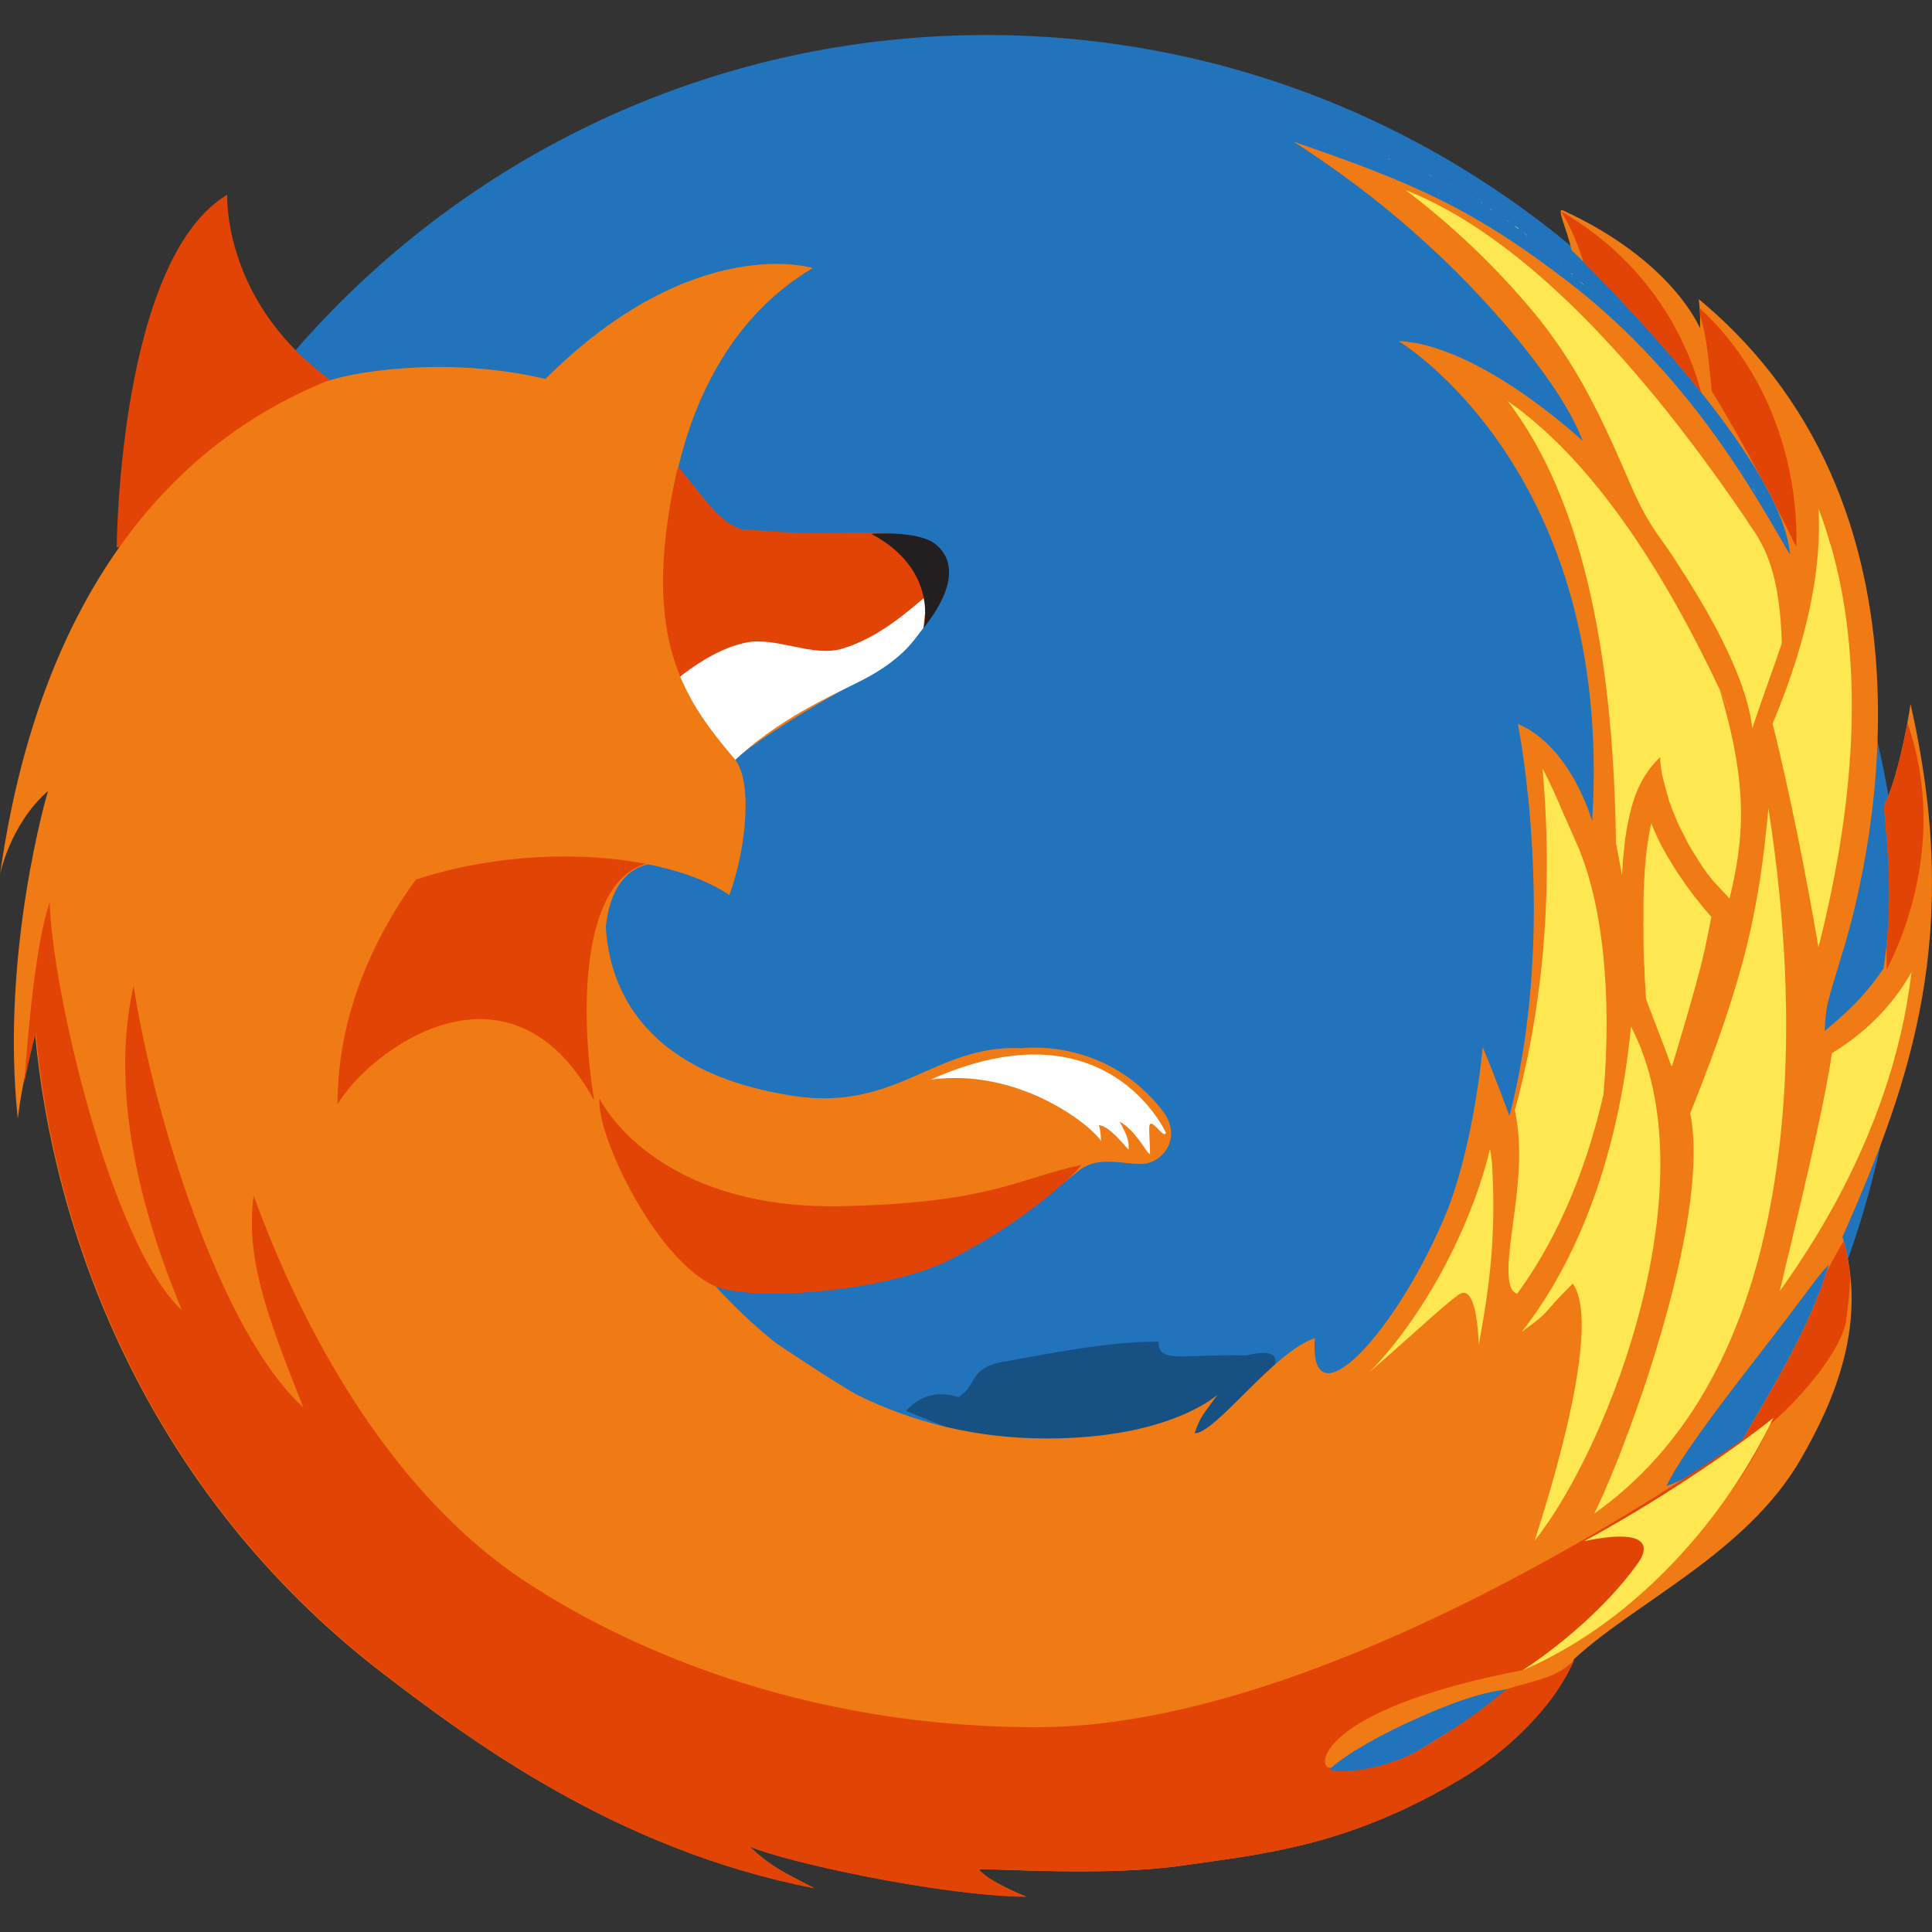 <svg xmlns="http://www.w3.org/2000/svg" width="32" height="32" viewBox="0 0 32 32"><rect x="0" y="0" width="32" height="32" fill="#333333" stroke="none"/><path fill="#2173BB" d="M31.492 15.74c0 8.37-6.785 15.154-15.155 15.154S1.183 24.11 1.183 15.74 7.967.58 16.337.58c8.37 0 15.155 6.784 15.155 15.153v.007z"/><path opacity=".3" enable-background="new" d="M16.635 22.553c.692-.12 1.703-.338 2.553-.33 0 .37.38.2 1.448.228 1.31-.318-.41 1.24-.458 1.308-.28-.007-2.58.26-2.86.26-.142-.01-.27-.098-.303 0-.775-.11-1.377-.4-2.01-.65.175-.196.46-.36.87-.228.332-.205.152-.485.76-.59v.003z"/><path fill="#E24406" d="M3.764 3.218s-.098 1.847 1.834 3.164l-.96 2.01-2.705.678s.027-4.76 1.83-5.845v-.007z"/><path fill="#F07B14" d="M31.644 11.663s-.16 1.106-.44 1.688c.096 1.03.14 1.71-.007 2.69-.36.534-.717.815-.976 1.037.03-.48.027-.402.335-1.43.272-.92 1.97-7.055-2.42-10.694 0 0 .036.26.02.482 0 0-.443-1.112-2.27-1.952-.117-.055.08.342.143.658.294.274 3.492 3.422 3.62 5.046-.473-.783-1.547-2.874-3.65-4.502-1.6-1.233-2.596-1.66-4.575-2.34 0 0 1.01.62 2.04 1.54 1.18 1.04 2.42 2.51 2.75 3.418 0 0-1.69-1.59-3.05-1.656 0 0 3.575 2.13 3.207 7.952 0 0-.347-1.237-1.23-1.61 0 0 .678 3.367-.14 6.492 0 0-.18-.5-.443-1.14 0 0-.146 1.694-.65 2.86-.84 1.95-2.235 3.398-2.13 1.962-.676.22-1.642 1.58-1.992 1.576.1-.296.135-.295.38-.64 0 0-.773.726-2.83.726-1.17 0-2.21-.267-3.123-.715-.196-.097-.935-.547-1.108-.674-.46-.335-.88-.72-1.256-1.134.417.064.91.095 1.49.065 2.33-.112 4.337-1.826 4.53-1.98.323-.25.71-.103 1.05-.11.336-.01.688-.44.325-.896-.95-1.21-2.32-1.02-2.32-1.02-1.435-.07-2.062 1.06-3.8.79-2.64-.41-3.044-1.983-3.09-2.8.126-1.187.99-1.384 2.046-.527.166-1.25.156-1.585.024-2.195.89-.734 2.268-1.397 2.795-1.777.312-.225 1.334-1.718.362-1.92-1.03-.214-1.297-.008-2.88-.15-.4-.022-.7-.498-1.148-1.04.276-1.154.89-2.51 2.23-3.303 0 0-1.97-.613-4.43 1.837l-.03-.008c-1.63-.38-3.257-.103-3.675.078C4.092 6.874.84 8.527 0 14.488c0 0 .16-.828.795-1.387 0 0-.795 2.674-.5 5.43.047-.445.18-1.01.285-1.425.282 3.18 1.755 7.546 5.79 10.633 1.352 1.03 3.818 2.9 7.108 3.53-.507-.26-.713-.355-1.072-.69.59.253 3.124.815 4.587.833 0 0-.615-.24-.79-.452.324-.01 2.118.12 3.375-.06 1.396-.2 2.755-.324 4.64-1.45.67-.4 1.502-1.14 1.853-1.97 1.026-.95 2.856-1.755 3.756-3.313.56-.972 1.118-2.26.69-3.68 1.17-2.64 1.983-5.054 1.128-8.824v.003zm-8.11 17.308c-.686.418-1.61.418-1.496.316.257-.23.82-.56 1.504-.858.99-.44 1.32-.42 1.5-.47-.25.196-.5.4-1.503 1.008l-.007.005zm5.28-5.045c-.534.36-.89.578-1.213.688.206-.437.79-1.218 1.446-2.065.95-1.223 1.05-1.41 1.244-1.604-.297 1.013-.928 2.035-1.477 2.98zm2.83-12.262s-.16 1.106-.44 1.688c.096 1.03.14 1.71-.007 2.69-.36.534-.717.815-.976 1.037.03-.48.027-.402.335-1.43.272-.92 1.97-7.055-2.42-10.694 0 0 .036.26.02.482 0 0-.443-1.112-2.27-1.952-.117-.055.08.342.143.658.294.274 3.492 3.422 3.62 5.046-.473-.783-1.547-2.874-3.65-4.502-1.6-1.233-2.596-1.66-4.575-2.34 0 0 1.01.62 2.04 1.54 1.18 1.04 2.42 2.51 2.75 3.418 0 0-1.69-1.59-3.05-1.656 0 0 3.575 2.13 3.207 7.952 0 0-.347-1.237-1.23-1.61 0 0 .678 3.367-.14 6.492 0 0-.18-.5-.443-1.14 0 0-.146 1.694-.65 2.86-.84 1.95-2.235 3.398-2.13 1.962-.676.22-1.642 1.58-1.992 1.576.1-.296.135-.295.38-.64 0 0-.773.726-2.83.726-1.17 0-2.21-.267-3.123-.715-.197-.097-1.29-.812-1.378-.88-.354-.283-.683-.597-.986-.93.417.065.91.096 1.49.066 2.33-.112 4.337-1.826 4.53-1.98.323-.25.71-.103 1.05-.11.336-.01.688-.44.325-.896-.95-1.21-2.32-1.02-2.32-1.02-1.435-.073-2.062 1.06-3.8.787-2.64-.408-3.044-1.98-3.09-2.797.126-1.187.99-1.384 2.046-.527.166-1.25.156-1.585.024-2.195.89-.734 2.268-1.397 2.795-1.777.312-.225 1.334-1.718.362-1.92-1.03-.214-1.297-.008-2.88-.15-.4-.022-.7-.498-1.148-1.04.276-1.154.89-2.51 2.23-3.303 0 0-1.97-.613-4.43 1.837l-.03-.008c-1.63-.38-3.257-.103-3.675.078C4.092 6.874.84 8.527 0 14.488c0 0 .16-.828.795-1.387 0 0-.795 2.674-.5 5.43.047-.445.18-1.01.285-1.425.282 3.18 1.755 7.546 5.79 10.633 1.352 1.03 3.818 2.9 7.108 3.53-.507-.26-.713-.355-1.072-.69.59.253 3.124.815 4.587.833 0 0-.615-.24-.79-.452.324-.01 2.118.12 3.375-.06 1.396-.2 2.755-.324 4.64-1.45.67-.4 1.502-1.14 1.853-1.97 1.026-.95 2.856-1.755 3.756-3.313.56-.972 1.118-2.26.69-3.68 1.17-2.64 1.983-5.054 1.128-8.824v.003zm-8.11 17.308c-.686.418-1.61.418-1.496.316.257-.23.82-.56 1.504-.858.99-.44 1.32-.42 1.5-.47-.25.196-.5.4-1.503 1.008l-.007.005zm5.28-5.045c-.534.36-.89.578-1.213.688.206-.437.79-1.218 1.446-2.065.95-1.223 1.05-1.41 1.244-1.604-.297 1.013-.928 2.035-1.477 2.98z"/><path fill="#E24406" d="M31.25 16.057c.117-.226 1.06-2.023.343-4.085-.07.37-.202.99-.39 1.38.08.888.124 1.516.042 2.29.003.15.004.29.004.42v-.005zm-3.1-10.955l.008.11c.122.41.14.755.193 1.266.27.435.55.934.81 1.427.102.17.19.335.26.495.12.23.23.452.33.657.012-.262.08-2.395-1.6-3.955zm-2.296-1.614s0 .003-.002.005c.18.29.276.55.377.85.38.383 1.21 1.232 1.95 2.165-.17-.65-.71-2.076-2.33-3.012l.004-.008zM30.58 21.85c.03-.213.057-.466.068-.69-.02-.194-.057-.392-.11-.592-.02.018-.04.048-.065.093-.072.13-.144.26-.217.4-.31.978-.913 1.96-1.443 2.87-.024.02-.05.034-.076.05.59-.24 1.75-1.466 1.845-2.125l-.002-.005zM12.386 8.778c-.403-.02-.697-.497-1.146-1.038 0 0-.762 1.09-.37 6.202.313-.336.646-.63.96-.968.61-.99 2.13-1.457 3.07-2.13.312-.226 1.334-1.72.362-1.92-1.03-.214-1.292-.008-2.877-.152v.006zm-2.547 9.43c-.196-1.148-.33-3.782 1.042-3.942-.4-.165-2.9-.91-3.15-.674-.427.41-2.14 2.195-2.14 4.697.558-.926 2.85-2.602 4.24-.08h.007z"/><path fill="#fff" d="M10.877 11.548s.723-.748 1.47-.903c.51-.107 1.11.248 1.606.098.625-.188 1.12-.65 1.4-.88l-.058.538c-.127.147-.306.51-1.056.886-.644.322-1.497.707-2.246 1.48 0 0-.725-.556-1.117-1.218z"/><path fill="#F07B14" d="M12.15 12.55c.33.347.21 1.526-.07 2.273-1.12-.747-3.522-.875-5.406-.18l4.58-7.027c-.69 2.896.05 3.932.895 4.934z"/><path fill="#231F20" d="M14.43 8.842s.776-.06 1.063.17c.114.094.54.46-.195 1.39 0 0 .26-.96-.867-1.56z"/><path fill="#E24406" d="M9.928 18.2c-.044.634.95 2.677 1.91 3.1.625.272 2.854.094 3.9-.437 1.144-.578 2-1.334 2.175-1.57-1.1.246-1.51.62-3.9.684-3.19.09-4.08-1.777-4.08-1.777H9.93z"/><path fill="#fff" d="M15.413 17.882c1.448-.196 2.634.73 2.826 1.018-.01-.095-.01-.168-.036-.264.09.017.18.047.49.407.01-.14-.02-.234-.15-.466.278.148.46.55.505.538 0-.257-.034-.48.005-.5.066-.035.228.252.258.146 0 0-.977-2.184-3.894-.88l-.007.002z"/><path fill="#E24406" d="M25.21 27.668c3.137-1.884 3.897-3.597 4.154-4.18 0 0-6.913 5.12-12.19 5.12-4.397 0-7.375-1.68-8.52-2.445-2.323-1.558-3.728-4.364-4.453-6.36-.13 1 .178 1.897.825 3.51-1.38-1.25-2.49-4.88-2.813-6.986-.43 1.897.22 3.982.8 5.375-1.193-1.108-2.16-5.385-2.19-6.757-.23.66-.36 2.14-.42 2.99.056-.292.125-.586.19-.828.28 3.18 1.753 7.546 5.788 10.633 1.352 1.034 3.82 2.9 7.11 3.537-.51-.26-.715-.356-1.074-.692.587.254 3.122.814 4.586.834 0 0-.617-.24-.79-.46.322-.012 2.116.12 3.374-.06 1.396-.2 2.756-.325 4.64-1.45.665-.395 1.49-1.126 1.846-1.95-.313.31-.642.325-1.12.48-.252.194-.406.38-1.41.987-.686.416-1.61.416-1.498.315v-.002c-.25.047-.29-.95 3.175-1.616l-.01.004z"/><path fill="#FEE750" d="M25.574 4.126c-.02-.018-.044-.035-.065-.053.02.018.043.036.064.053zm.147.125L25.66 4.2l.063.053zm.15.13c-.02-.015-.04-.028-.057-.047.02.017.038.032.057.05V4.38zm-.44-.372c-.02-.018-.044-.034-.065-.052l.066.052zm-.283-.22l-.065-.047c.03.01.05.03.07.04l-.005.01zm.14.108c-.02-.018-.044-.035-.064-.05.026.015.05.033.07.05h-.006zm.763.65c-.01-.01-.027-.02-.037-.028l.03.03.007-.003zm3.03 3.61c-.02-.03-.04-.06-.064-.09.02.032.042.06.063.09zm-.455-.636c.025.035.05.07.077.104l-.077-.104zm-.187-.254l.08.105c-.025-.034-.05-.07-.08-.104zm-.182-.243c.028.034.054.066.08.102l-.078-.102h-.002zm-3.252-3.34c-.02-.015-.04-.03-.062-.043.02.015.04.03.062.044zm1.224 1.034c-.02-.02-.04-.04-.06-.057.02.012.04.032.06.05v.007zm.324.32c-.024-.022-.047-.048-.07-.07.023.022.044.046.07.07zm2.265 2.748c.027.033.05.066.077.104-.025-.038-.05-.07-.074-.105h-.003zm-4.1-4.3c-.012-.01-.028-.02-.044-.032.016.018.032.028.05.038l-.005-.004zm-1.013-.574l-.05-.03c.017.01.034.018.05.025v.006zm-.265-.12l-.047-.017c.016.006.032.01.046.018zm.38.17c-.018-.01-.035-.02-.053-.026.018.007.037.017.054.025zm-.485-.21c-.016-.007-.032-.014-.05-.02l.05.02zm.603.266c-.02-.01-.04-.02-.06-.027.02.01.04.016.057.025h.003zm.93.563c-.02-.015-.04-.027-.06-.04.02.012.04.025.057.04h.003zm-.317-.21c-.02-.01-.033-.024-.052-.035l.053.032v.002zm-.126-.08c-.02-.014-.04-.023-.058-.035.02.01.037.02.058.034zM28.08 6.78l.075.097-.074-.098zm-3.78-3.57l-.06-.03.06.03zm-.12-.07l-.06-.03c.02.01.04.018.06.03zm-.12-.064l-.06-.03.056.03h.004zm-.47-.228c-.02-.01-.034-.016-.05-.02.016.005.03.01.047.02h.002zm-1.47-.39c.01 0 .02.003.03.004-.01 0-.02-.004-.033-.005h.003zm.07.007c.012 0 .02.005.035.006l-.036-.006zm-.14-.01c.01 0 .02 0 .032.003l-.03-.003h-.002zm.45.057c.018 0 .027.004.04.006-.013-.002-.022-.005-.04-.006zm-.234-.038c.01 0 .023.002.035.004l-.036-.007.002.003zm.155.02l.036.008-.037-.008zm-.44-.047h.03-.03zm.358.035c.013 0 .025.003.037.004-.012 0-.024-.004-.037-.005zm-.645-.044h-.07.072-.002zm-.27.004h-.02H21.423zm.13 0c.02-.003.04-.003.058-.003-.016 0-.036 0-.054.004h-.002zm.356 0c.012 0 .022 0 .035.003-.012 0-.023 0-.038-.003h.002zm-.08-.002h.028-.03zm-.06 0h.03-.03zm-.058 0h.03-.03zm1.086.132c.015.004.03.007.044.012l-.044-.012zm4.347 3.08c.02.025.045.05.067.075l-.066-.073v-.004zm-.17-.19c.022.026.046.053.07.077-.025-.023-.048-.05-.07-.077zm-.168-.177c.02.022.05.05.07.073-.024-.027-.05-.05-.072-.076l.002.003zM22.62 2.532c.013 0 .025.005.037.007-.01 0-.024-.007-.036-.008zm4.705 3.324c.02.02.037.042.06.063-.02-.022-.04-.045-.06-.064zm.403.475l.06.074-.06-.073zm-1.08-1.217c.02.022.046.05.07.072-.025-.023-.048-.047-.07-.072zm.906 1.007c.003.005.01.01.012.018-.003-.005-.01-.01-.012-.016V6.12zm.35.427c.02.03.046.06.07.09-.024-.03-.05-.06-.07-.09zm-5.195-4c.01.005.023.01.04.01-.017 0-.03-.005-.04-.01zm.18.048l.046.014c-.016-.007-.03-.01-.046-.015zm.19.058c.02.005.033.01.05.017l-.05-.017zm-.097-.03c.015.004.03.01.046.016-.014-.01-.03-.013-.047-.017zm.197.063c.017.005.034.01.05.017-.016-.007-.035-.012-.05-.017zm3.21 2.173c-.02-.024-.04-.045-.064-.066.02.02.044.04.064.063v.002zm3.928 4.158c-.06-.21-.126-.41-.197-.598.05.91-.132 2.06-.76 3.566.296 1.203.53 2.38.76 3.703.66-2.6.73-4.838.2-6.674l-.002.002zm-4.225 4.9l-.187-.42c-.11-.26-.224-.524-.356-.77.113 1.274.17 3.352-.458 5.66.136.64.048 1.287-.03 1.863-.062.457-.134.98 0 1.133.018.02.04.032.067.046.77-1.05 1.192-2.266 1.43-3.298.144-1.64-.005-3.216-.47-4.22l.003.005zm5.57 2.18c-.275.488-.69.962-1.32 1.346-.107.75-.407 2.018-.698 3.245-.06.237-.112.47-.165.695 1.36-1.89 1.9-3.586 2.105-4.76.03-.18.058-.36.077-.528zM29.29 13.39c-.147 1.575-.345 2.685-1.295 5.05.363 1.79-1.112 5.686-1.59 6.63 1.486-1.05 2.463-2.744 2.906-5.037.46-2.366.26-4.857-.02-6.642zM27.015 17c-.025.246-.058.514-.1.79-.19 1.2-.64 2.902-1.71 4.27.526-.382.28-.24.845-.8.56.78-.65 4.278-.628 4.255 1.26-1.595 2.916-5.98 1.59-8.518l.003.002zm-4.324 5.72c.753-.655 1.164-1.05 1.46-1.27s.33.616.343.82c.15-.822.295-1.703.22-2.977-.004-.085-.02-.172-.035-.264-.257 1.097-.967 2.63-1.987 3.69zm5.005-5.068s.405-1.313.525-1.863h.003l.04-.197c.03-.14.057-.274.082-.406-.052-.06-.104-.117-.152-.175l-.01-.014c-.046-.06-.092-.118-.136-.17l-.02-.03c-.04-.054-.08-.105-.12-.16-.008-.015-.016-.03-.025-.04l-.103-.15c-.014-.018-.024-.04-.037-.058-.027-.048-.058-.09-.084-.14-.022-.027-.038-.055-.052-.083-.02-.04-.046-.08-.066-.117l-.058-.114-.044-.09c-.032-.07-.063-.14-.09-.21-.015.063-.025.13-.037.196-.004.018-.008.035-.01.053v.02c-.005.013-.007.026-.01.04 0 .007 0 .015-.002.02-.003.015-.004.027-.005.042 0 .007-.003.015-.006.02 0 .016-.003.03-.005.047 0 .007 0 .015-.003.02 0 .022-.002.04-.003.06-.004.006-.004.01-.005.015l-.006.08v.016c-.005.02-.007.042-.008.063v.023c-.004.02-.006.038-.007.058 0 .01 0 .022-.002.03v.06c0 .01-.004.02-.004.03 0 .02 0 .043-.004.064v.024l-.006.092v.005l-.002.09v.032l-.003.06V15.248c-.004.036-.004.07 0 .106v.321l.003.046v.07c.002.013.002.026.002.04 0 .035.002.07.005.108v.03c.005.026.006.052.007.08v.043l.004.066v.047c0 .02.004.043.004.064.003.017.003.03.004.05 0 .02.002.04.004.063v.047c.003.024.006.05.007.074v.035c.05.156.374.96.416 1.11l.015.01zm-.813-3.46c0-.002.007-.01.007-.014 0-.023.003-.048.006-.07 0-.01 0-.023.003-.037l.005-.05c0-.015.004-.03.007-.043 0-.015 0-.028.003-.042 0-.02.004-.034.006-.054 0-.01.003-.02.005-.028.006-.025.01-.05.01-.074.08-.443.18-.875.564-1.24v.081c0 .005.005.01.005.014v.023c0 .005 0 .01.003.015 0 .013.002.024.005.038v.008l.007.046v.015l.007.033.004.022c.006.013.008.023.01.035 0 .01.004.016.005.024.004.014.008.024.01.038 0 .01.004.02.007.026l.01.04c0 .01.003.02.008.03l.01.044c.004.01.006.02.008.028l.02.07c.003.005.005.01.005.015.007.022.015.048.02.072 0 .01.006.02.01.03.006.017.012.035.022.053.002.014.006.024.01.036.008.02.015.035.02.054.008.013.01.025.017.04.01.02.017.034.022.053.007.014.01.026.018.042.007.017.016.035.022.055.008.014.015.027.02.04l.03.065.018.034.05.097c0 .005.005.01.007.014.016.03.03.066.05.098.007.014.015.025.02.038.015.02.028.044.04.07.01.012.02.026.028.04.013.02.024.044.04.065l.03.047.04.064c.012.02.022.03.032.05.017.022.03.047.048.07l.03.044c.02.022.04.05.06.073l.03.04c.03.038.29.313.29.313.232-.966.328-1.824-.17-3.48l.17.37-.006-.007c-1.034-2.283-2.164-3.93-3.36-4.89-.104-.087-.21-.164-.31-.233.875 1.145 1.74 3.192 1.795 7.328.03.15.065.33.1.53.005-.11.013-.212.02-.31v.005zm2.63-3.525c-.03-1.094-.242-1.582-.55-1.998l-.004-.01-.005-.01c-1.635-2.415-3.223-4.104-4.72-5.02-.345-.21-.664-.367-.954-.482.62.47 1.336 1.1 2.042 1.93.807.942 1.23 1.895 1.7 2.984.312.716.533.89.773 1.292 1.188 1.813 1.2 2.583 1.23 2.71.16-.497.345-.98.487-1.406v.01zm-3.27 14.858c.976-.203 1.11.042.894.354-.263.38-.89 1.103-1.917 1.787 1.93-.83 3.396-2.592 4.152-4.182-.716.578-2.02 1.442-3.13 2.04z"/></svg>
